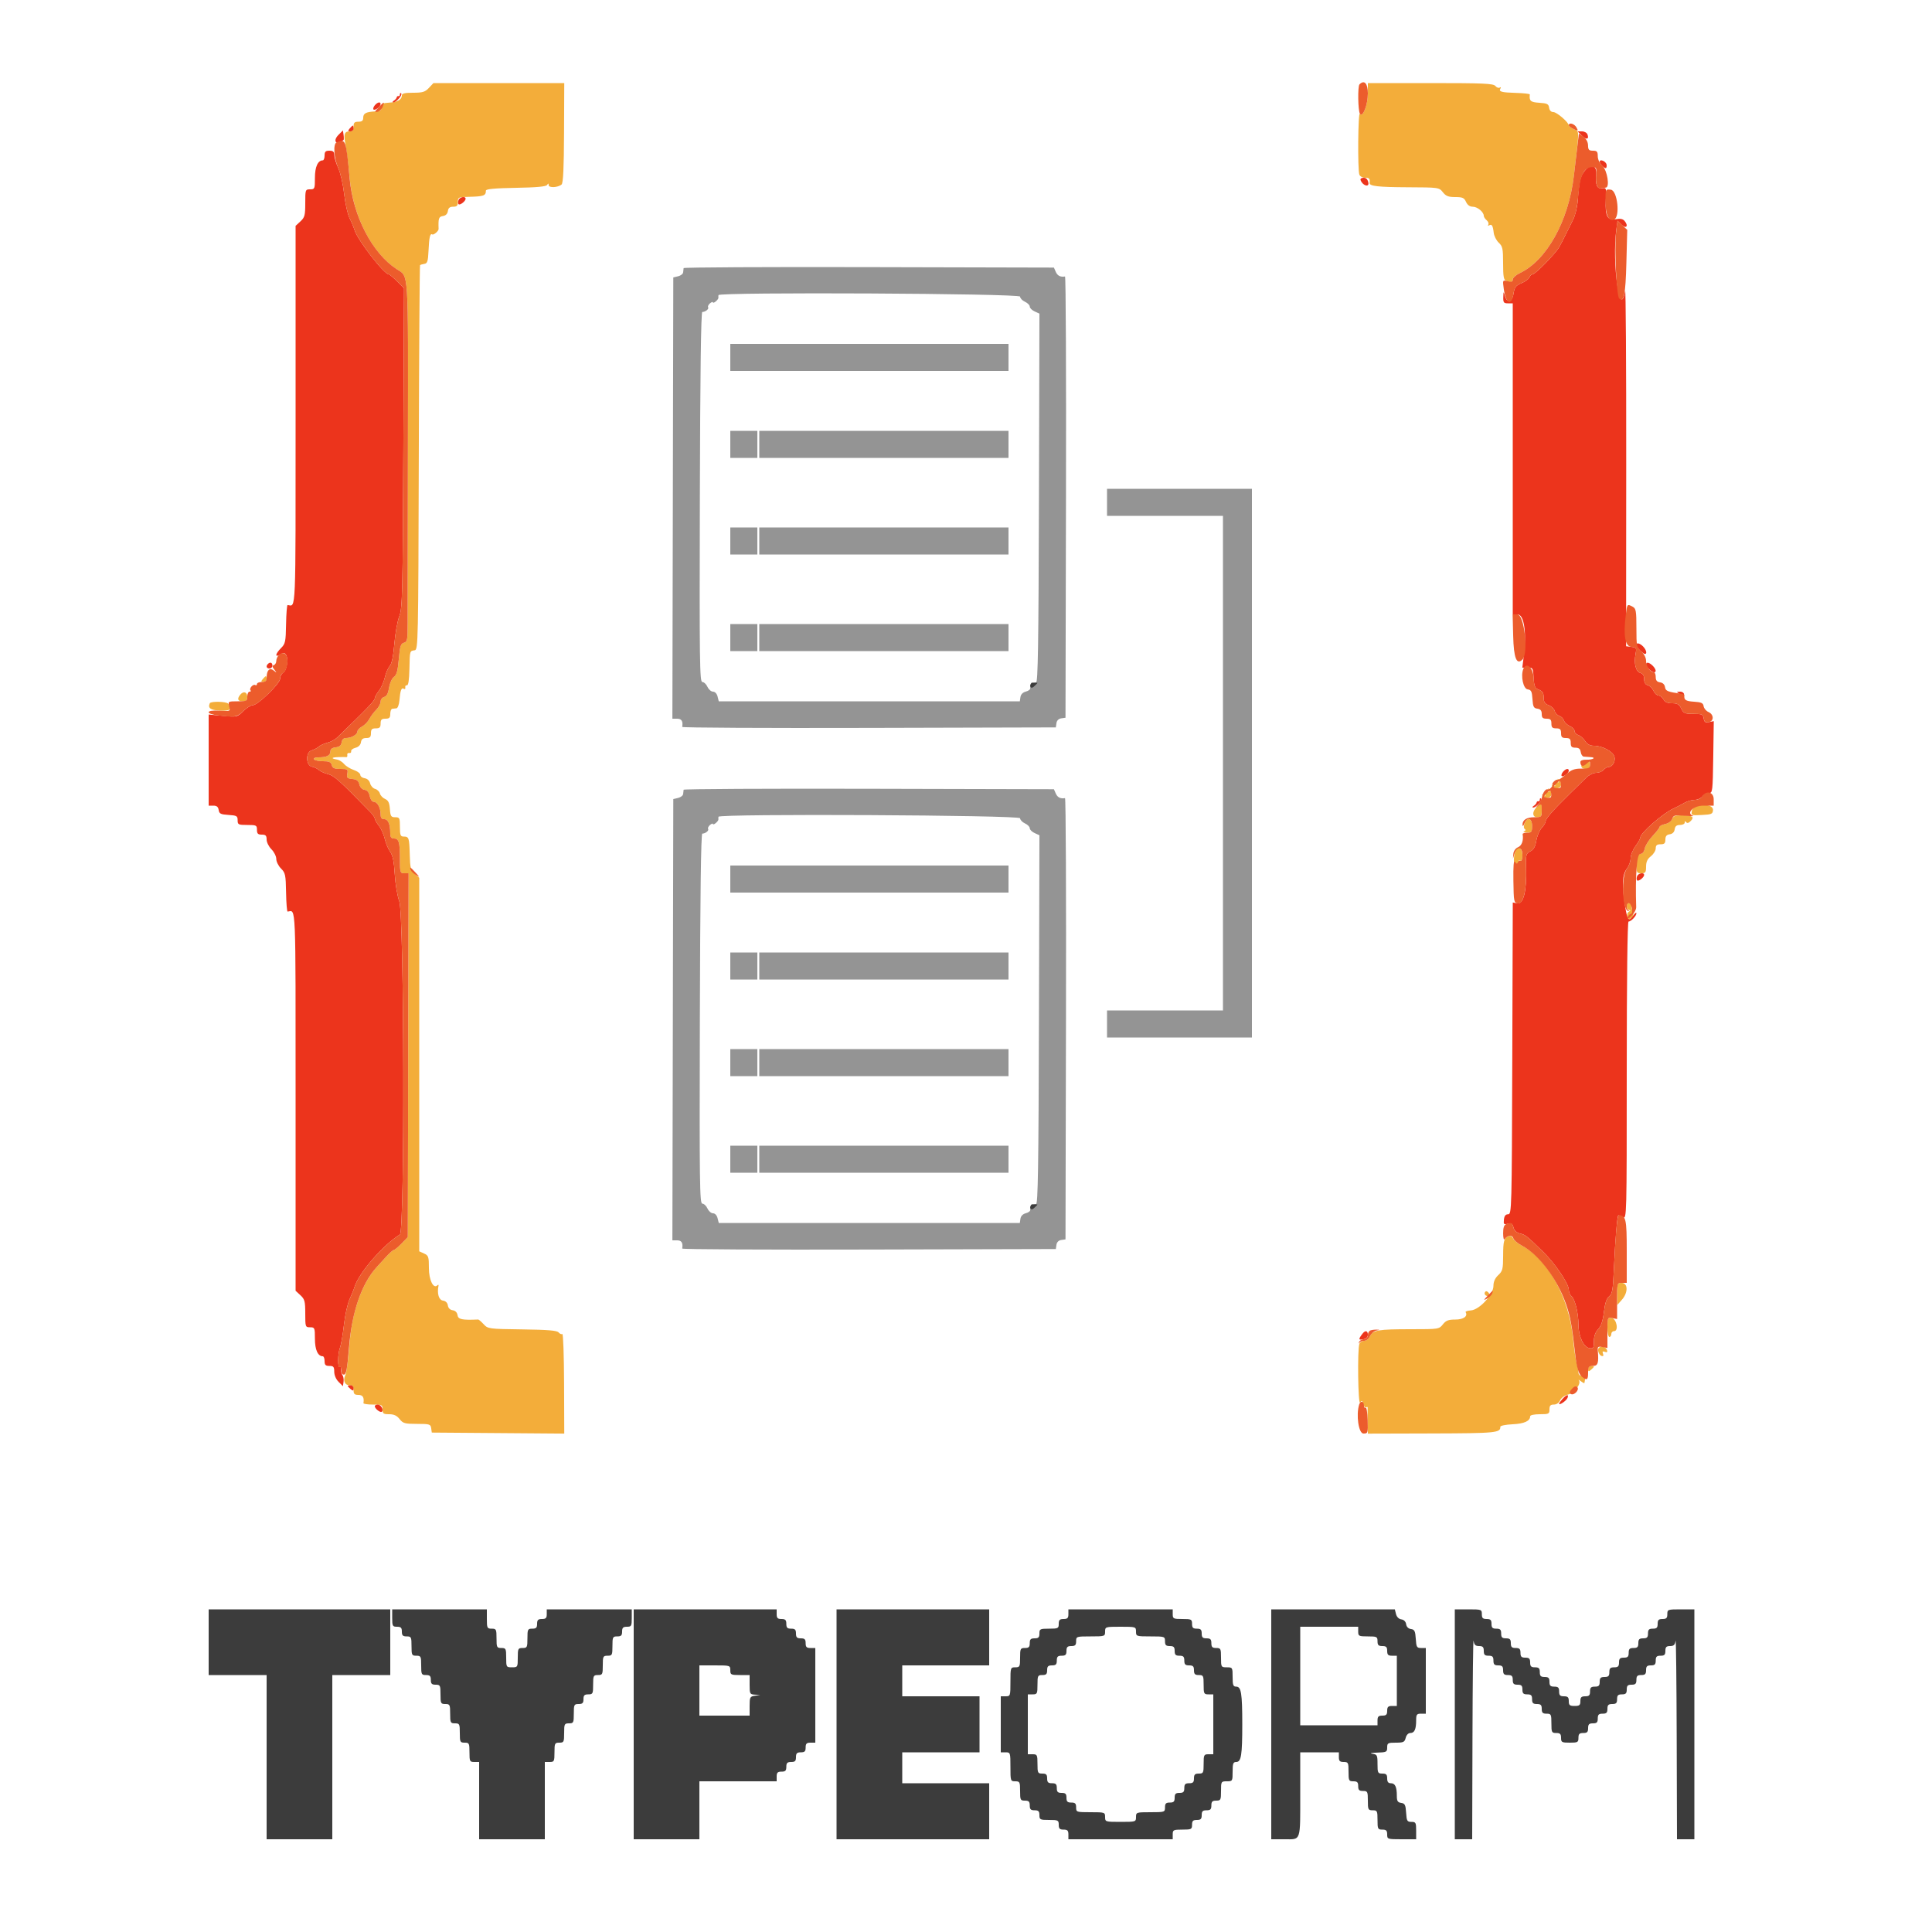 <svg id="svg" version="1.1" xmlns="http://www.w3.org/2000/svg" xmlns:xlink="http://www.w3.org/1999/xlink" width="400" height="400" viewBox="0, 0, 400,400"><g id="svgg"><path id="path0" d="M141.539 55.506 C 141.506 55.668,141.460 56.062,141.438 56.382 C 141.416 56.702,140.948 57.071,140.399 57.200 L 139.400 57.436 139.305 103.118 L 139.210 148.800 140.205 148.800 C 141.115 148.800,141.434 149.322,141.247 150.502 C 141.220 150.668,158.614 150.758,179.899 150.702 L 218.600 150.600 218.725 149.725 C 218.802 149.179,219.179 148.802,219.725 148.725 L 220.600 148.600 220.702 102.899 C 220.758 77.764,220.668 57.220,220.502 57.247 C 219.550 57.398,218.945 57.097,218.595 56.300 L 218.200 55.400 179.900 55.306 C 158.835 55.254,141.573 55.344,141.539 55.506 M211.200 61.409 C 211.200 61.743,211.650 62.222,212.200 62.473 C 212.750 62.723,213.200 63.173,213.200 63.473 C 213.200 63.772,213.651 64.223,214.202 64.474 L 215.204 64.930 215.102 103.165 C 215.021 133.496,214.897 141.379,214.500 141.300 C 214.225 141.245,214.045 141.425,214.100 141.700 C 214.155 141.975,213.975 142.155,213.700 142.100 C 213.425 142.045,213.245 142.209,213.300 142.465 C 213.355 142.720,212.950 143.042,212.400 143.181 C 211.776 143.338,211.352 143.765,211.272 144.316 L 211.144 145.200 179.980 145.200 L 148.815 145.200 148.564 144.200 C 148.417 143.615,148.026 143.200,147.621 143.200 C 147.240 143.200,146.723 142.750,146.473 142.200 C 146.222 141.650,145.742 141.200,145.407 141.200 C 144.863 141.200,144.807 137.017,144.898 102.900 C 144.965 77.706,145.137 64.598,145.400 64.594 C 146.062 64.584,146.827 63.967,146.611 63.618 C 146.500 63.438,146.677 63.068,147.004 62.796 C 147.332 62.524,147.600 62.436,147.600 62.600 C 147.600 62.764,147.864 62.679,148.187 62.411 C 148.510 62.143,148.759 61.806,148.740 61.662 C 148.721 61.518,148.727 61.265,148.753 61.100 C 148.857 60.441,211.200 60.749,211.200 61.409 M151.200 74.000 L 151.200 76.800 180.000 76.800 L 208.800 76.800 208.800 74.000 L 208.800 71.200 180.000 71.200 L 151.200 71.200 151.200 74.000 M151.200 92.000 L 151.200 94.800 154.000 94.800 L 156.800 94.800 156.800 92.000 L 156.800 89.200 154.000 89.200 L 151.200 89.200 151.200 92.000 M157.200 92.000 L 157.200 94.800 183.000 94.800 L 208.800 94.800 208.800 92.000 L 208.800 89.200 183.000 89.200 L 157.200 89.200 157.200 92.000 M229.200 104.000 L 229.200 106.800 241.200 106.800 L 253.200 106.800 253.200 158.000 L 253.200 209.200 241.200 209.200 L 229.200 209.200 229.200 212.000 L 229.200 214.800 244.200 214.800 L 259.200 214.800 259.200 158.000 L 259.200 101.200 244.200 101.200 L 229.200 101.200 229.200 104.000 M151.200 112.000 L 151.200 114.800 154.000 114.800 L 156.800 114.800 156.800 112.000 L 156.800 109.200 154.000 109.200 L 151.200 109.200 151.200 112.000 M157.200 112.000 L 157.200 114.800 183.000 114.800 L 208.800 114.800 208.800 112.000 L 208.800 109.200 183.000 109.200 L 157.200 109.200 157.200 112.000 M151.200 132.000 L 151.200 134.800 154.000 134.800 L 156.800 134.800 156.800 132.000 L 156.800 129.200 154.000 129.200 L 151.200 129.200 151.200 132.000 M157.200 132.000 L 157.200 134.800 183.000 134.800 L 208.800 134.800 208.800 132.000 L 208.800 129.200 183.000 129.200 L 157.200 129.200 157.200 132.000 M141.539 163.506 C 141.506 163.668,141.460 164.062,141.438 164.382 C 141.416 164.702,140.948 165.071,140.399 165.200 L 139.400 165.436 139.305 211.118 L 139.210 256.800 140.205 256.800 C 141.115 256.800,141.434 257.322,141.247 258.502 C 141.220 258.668,158.614 258.758,179.899 258.702 L 218.600 258.600 218.725 257.725 C 218.802 257.179,219.179 256.802,219.725 256.725 L 220.600 256.600 220.702 210.899 C 220.758 185.764,220.668 165.220,220.502 165.247 C 219.550 165.398,218.945 165.097,218.595 164.300 L 218.200 163.400 179.900 163.306 C 158.835 163.254,141.573 163.344,141.539 163.506 M211.200 169.409 C 211.200 169.743,211.650 170.222,212.200 170.473 C 212.750 170.723,213.200 171.173,213.200 171.473 C 213.200 171.772,213.651 172.223,214.202 172.474 L 215.204 172.930 215.102 211.165 C 215.021 241.496,214.897 249.379,214.500 249.300 C 214.225 249.245,214.045 249.425,214.100 249.700 C 214.155 249.975,213.975 250.155,213.700 250.100 C 213.425 250.045,213.245 250.209,213.300 250.465 C 213.355 250.720,212.950 251.042,212.400 251.181 C 211.776 251.338,211.352 251.765,211.272 252.316 L 211.144 253.200 179.980 253.200 L 148.815 253.200 148.564 252.200 C 148.417 251.615,148.026 251.200,147.621 251.200 C 147.240 251.200,146.723 250.750,146.473 250.200 C 146.222 249.650,145.742 249.200,145.407 249.200 C 144.863 249.200,144.807 245.017,144.898 210.900 C 144.965 185.706,145.137 172.598,145.400 172.594 C 146.062 172.584,146.827 171.967,146.611 171.618 C 146.500 171.438,146.677 171.068,147.004 170.796 C 147.332 170.524,147.600 170.436,147.600 170.600 C 147.600 170.764,147.864 170.679,148.187 170.411 C 148.510 170.143,148.759 169.806,148.740 169.662 C 148.721 169.518,148.727 169.265,148.753 169.100 C 148.857 168.441,211.200 168.749,211.200 169.409 M151.200 182.000 L 151.200 184.800 180.000 184.800 L 208.800 184.800 208.800 182.000 L 208.800 179.200 180.000 179.200 L 151.200 179.200 151.200 182.000 M151.200 200.000 L 151.200 202.800 154.000 202.800 L 156.800 202.800 156.800 200.000 L 156.800 197.200 154.000 197.200 L 151.200 197.200 151.200 200.000 M157.200 200.000 L 157.200 202.800 183.000 202.800 L 208.800 202.800 208.800 200.000 L 208.800 197.200 183.000 197.200 L 157.200 197.200 157.200 200.000 M151.200 220.000 L 151.200 222.800 154.000 222.800 L 156.800 222.800 156.800 220.000 L 156.800 217.200 154.000 217.200 L 151.200 217.200 151.200 220.000 M157.200 220.000 L 157.200 222.800 183.000 222.800 L 208.800 222.800 208.800 220.000 L 208.800 217.200 183.000 217.200 L 157.200 217.200 157.200 220.000 M151.200 240.000 L 151.200 242.800 154.000 242.800 L 156.800 242.800 156.800 240.000 L 156.800 237.200 154.000 237.200 L 151.200 237.200 151.200 240.000 M157.200 240.000 L 157.200 242.800 183.000 242.800 L 208.800 242.800 208.800 240.000 L 208.800 237.200 183.000 237.200 L 157.200 237.200 157.200 240.000 " stroke="none" fill="#949494" fill-rule="evenodd"></path><path id="path1" d="M88.800 18.200 C 88.006 19.045,87.499 19.200,85.530 19.200 C 83.818 19.200,83.200 19.346,83.200 19.751 C 83.200 20.633,82.290 21.150,80.561 21.253 C 79.223 21.331,78.956 21.487,78.976 22.174 C 78.995 22.834,78.735 23.013,77.677 23.066 C 75.773 23.161,75.200 23.467,75.200 24.387 C 75.200 24.988,74.938 25.200,74.200 25.200 C 73.400 25.200,73.200 25.400,73.200 26.200 C 73.200 26.923,72.985 27.200,72.424 27.200 C 71.274 27.200,71.100 27.783,71.560 30.106 C 71.788 31.258,72.157 34.248,72.380 36.750 C 73.095 44.782,76.984 52.358,82.109 55.706 C 84.661 57.373,84.512 55.069,84.457 91.911 C 84.429 110.330,84.405 127.082,84.403 129.137 C 84.400 132.499,84.322 132.895,83.624 133.078 C 82.970 133.249,82.804 133.781,82.571 136.455 C 82.361 138.862,82.118 139.752,81.564 140.140 C 81.154 140.427,80.712 141.411,80.557 142.379 C 80.365 143.578,80.054 144.165,79.540 144.300 C 79.133 144.406,78.800 144.840,78.800 145.265 C 78.800 145.689,78.395 146.444,77.900 146.943 C 77.405 147.442,76.755 148.314,76.456 148.881 C 76.157 149.448,75.482 150.142,74.956 150.424 C 74.430 150.705,74.000 151.168,74.000 151.454 C 74.000 152.082,72.748 152.800,71.654 152.800 C 71.131 152.800,70.812 153.110,70.728 153.700 C 70.636 154.344,70.288 154.636,69.500 154.727 C 68.748 154.813,68.400 155.084,68.400 155.584 C 68.400 156.424,67.641 156.800,65.944 156.800 C 65.252 156.800,64.856 156.968,65.000 157.200 C 65.136 157.420,65.973 157.600,66.861 157.600 C 68.138 157.600,68.519 157.767,68.684 158.400 C 68.849 159.032,69.230 159.200,70.493 159.200 C 71.975 159.200,72.079 159.272,71.906 160.179 C 71.744 161.028,71.882 161.174,72.944 161.279 C 73.873 161.371,74.225 161.641,74.401 162.400 C 74.543 163.011,74.958 163.447,75.471 163.522 C 76.035 163.604,76.386 164.029,76.544 164.822 C 76.679 165.493,77.036 166.000,77.376 166.000 C 78.122 166.000,78.800 167.226,78.800 168.574 C 78.800 169.312,79.011 169.600,79.553 169.600 C 80.351 169.600,80.785 170.616,80.795 172.500 C 80.799 173.311,80.999 173.600,81.557 173.600 C 82.581 173.600,82.800 174.346,82.800 177.833 C 82.800 180.643,82.848 180.800,83.700 180.800 L 84.600 180.800 84.515 218.465 L 84.431 256.130 83.137 257.465 C 82.425 258.199,81.703 258.800,81.532 258.800 C 81.361 258.800,80.631 259.448,79.910 260.240 C 79.190 261.032,78.325 261.982,77.989 262.351 C 74.920 265.721,72.884 271.515,72.351 278.400 C 72.121 281.370,71.744 284.193,71.513 284.673 C 70.964 285.816,71.369 286.800,72.387 286.800 C 72.988 286.800,73.200 287.062,73.200 287.800 C 73.200 288.600,73.400 288.800,74.200 288.800 C 75.115 288.800,75.434 289.318,75.247 290.500 C 75.221 290.665,76.100 290.800,77.200 290.800 C 79.067 290.800,79.200 290.867,79.200 291.800 C 79.200 292.672,79.375 292.800,80.571 292.800 C 81.557 292.800,82.163 293.081,82.729 293.800 C 83.434 294.697,83.804 294.800,86.330 294.800 C 88.944 294.800,89.153 294.864,89.272 295.700 L 89.400 296.600 103.111 296.705 L 116.823 296.811 116.787 286.397 C 116.767 280.670,116.602 276.075,116.421 276.187 C 116.239 276.299,115.893 276.152,115.650 275.861 C 115.321 275.464,113.430 275.307,108.125 275.237 C 101.173 275.145,101.022 275.125,100.130 274.162 C 99.630 273.623,99.126 273.185,99.010 273.190 C 95.680 273.341,94.851 273.169,94.728 272.300 C 94.647 271.730,94.279 271.354,93.725 271.275 C 93.179 271.198,92.802 270.821,92.725 270.275 C 92.646 269.721,92.270 269.353,91.700 269.272 C 90.855 269.152,90.459 267.821,90.786 266.200 C 90.830 265.980,90.731 265.935,90.566 266.101 C 89.738 266.929,88.800 265.032,88.800 262.529 C 88.800 260.201,88.714 259.944,87.800 259.527 L 86.800 259.072 86.800 220.408 L 86.800 181.744 85.860 180.927 C 85.040 180.214,84.909 179.710,84.837 176.979 C 84.743 173.448,84.661 173.200,83.576 173.200 C 82.911 173.200,82.800 172.913,82.800 171.200 C 82.800 169.346,82.729 169.200,81.823 169.200 C 80.960 169.200,80.832 169.002,80.723 167.500 C 80.629 166.203,80.392 165.709,79.725 165.416 C 79.243 165.204,78.762 164.696,78.654 164.286 C 78.547 163.876,78.101 163.447,77.664 163.333 C 77.226 163.218,76.762 162.704,76.633 162.190 C 76.490 161.619,76.049 161.206,75.499 161.128 C 75.005 161.057,74.600 160.746,74.600 160.436 C 74.600 160.125,73.992 159.667,73.249 159.417 C 72.506 159.166,71.606 158.610,71.249 158.181 C 70.892 157.751,70.240 157.338,69.800 157.262 C 68.476 157.034,68.582 156.803,70.033 156.753 C 70.785 156.727,71.535 156.727,71.700 156.753 C 71.865 156.779,71.955 156.575,71.900 156.300 C 71.845 156.025,72.025 155.845,72.300 155.900 C 72.575 155.955,72.755 155.791,72.700 155.535 C 72.645 155.280,73.050 154.958,73.600 154.819 C 74.224 154.662,74.648 154.235,74.728 153.684 C 74.820 153.050,75.130 152.800,75.828 152.800 C 76.598 152.800,76.800 152.592,76.800 151.800 C 76.800 151.000,77.000 150.800,77.800 150.800 C 78.600 150.800,78.800 150.600,78.800 149.800 C 78.800 149.000,79.000 148.800,79.800 148.800 C 80.600 148.800,80.800 148.600,80.800 147.800 C 80.800 147.250,80.980 146.778,81.200 146.750 C 81.420 146.722,81.816 146.678,82.081 146.650 C 82.345 146.623,82.623 145.880,82.698 145.000 C 82.878 142.894,83.106 142.294,83.607 142.604 C 83.834 142.745,83.970 142.621,83.910 142.330 C 83.849 142.038,84.001 141.837,84.246 141.882 C 84.541 141.936,84.718 140.792,84.769 138.493 C 84.853 134.673,84.821 134.785,85.863 134.632 C 86.572 134.528,86.604 133.035,86.706 94.790 C 86.764 72.936,86.882 54.985,86.969 54.898 C 87.056 54.811,87.458 54.692,87.863 54.632 C 88.476 54.543,88.620 54.094,88.718 51.962 C 88.848 49.122,89.044 48.258,89.497 48.533 C 89.792 48.711,90.825 47.824,90.808 47.408 C 90.720 45.233,90.848 44.849,91.700 44.728 C 92.278 44.646,92.646 44.278,92.728 43.700 C 92.820 43.049,93.124 42.800,93.828 42.800 C 94.598 42.800,94.800 42.592,94.800 41.800 C 94.800 40.861,94.933 40.797,97.000 40.750 C 100.173 40.678,100.600 40.526,100.600 39.467 C 100.600 39.136,102.402 38.968,106.783 38.889 C 111.115 38.811,113.059 38.632,113.277 38.289 C 113.515 37.915,113.589 37.924,113.594 38.329 C 113.601 38.934,115.517 38.842,116.268 38.200 C 116.601 37.916,116.749 34.824,116.780 27.500 L 116.823 17.200 103.281 17.200 L 89.739 17.200 88.800 18.200 M283.200 19.339 C 283.200 21.729,282.134 24.455,281.556 23.542 C 281.167 22.929,281.058 35.164,281.443 36.167 C 281.576 36.515,282.116 36.800,282.643 36.800 C 283.508 36.800,283.664 36.983,283.570 37.884 C 283.502 38.538,285.349 38.745,291.471 38.772 C 297.882 38.800,297.949 38.809,298.729 39.800 C 299.357 40.599,299.873 40.800,301.293 40.800 C 302.802 40.800,303.141 40.952,303.527 41.800 C 303.826 42.457,304.308 42.800,304.929 42.800 C 305.878 42.800,307.200 43.896,307.200 44.683 C 307.200 44.913,307.468 45.324,307.796 45.596 C 308.123 45.868,308.275 46.278,308.134 46.507 C 307.990 46.740,308.068 46.805,308.311 46.655 C 308.857 46.317,309.083 46.684,309.260 48.200 C 309.337 48.860,309.805 49.781,310.300 50.246 C 311.097 50.995,311.200 51.483,311.200 54.503 C 311.200 57.245,311.324 57.962,311.833 58.157 C 312.827 58.539,313.200 58.447,313.200 57.819 C 313.200 57.499,313.864 56.922,314.676 56.537 C 320.222 53.905,324.759 45.733,325.855 36.400 C 327.028 26.412,327.029 27.287,325.848 26.749 C 325.272 26.487,324.800 26.134,324.800 25.967 C 324.800 25.347,322.314 23.200,321.597 23.200 C 321.133 23.200,320.808 22.864,320.728 22.300 C 320.619 21.532,320.321 21.382,318.700 21.278 C 316.881 21.161,316.580 20.898,316.733 19.560 C 316.748 19.428,315.475 19.283,313.904 19.237 C 310.818 19.147,310.240 18.982,310.655 18.311 C 310.805 18.068,310.740 17.990,310.507 18.134 C 310.278 18.275,309.868 18.123,309.596 17.796 C 309.177 17.291,307.132 17.200,296.151 17.200 L 283.200 17.200 283.200 19.339 M54.400 140.600 C 53.992 141.091,54.020 141.200,54.551 141.200 C 54.908 141.200,55.200 140.930,55.200 140.600 C 55.200 140.270,55.132 140.000,55.049 140.000 C 54.966 140.000,54.674 140.270,54.400 140.600 M49.782 143.782 C 49.040 144.654,49.201 145.200,50.200 145.200 C 50.981 145.200,51.200 144.996,51.200 144.267 C 51.200 143.285,50.430 143.022,49.782 143.782 M43.436 145.600 C 42.996 146.598,43.553 147.009,45.500 147.121 C 47.622 147.243,48.039 146.910,47.272 145.703 C 46.974 145.233,43.638 145.144,43.436 145.600 M327.829 157.829 C 327.074 158.583,327.342 159.200,328.424 159.200 C 328.925 159.200,329.200 158.925,329.200 158.424 C 329.200 157.342,328.583 157.074,327.829 157.829 M322.604 161.606 C 322.839 161.987,322.750 162.067,322.286 161.888 C 321.811 161.706,321.706 161.811,321.888 162.286 C 322.067 162.750,321.987 162.839,321.606 162.604 C 321.254 162.386,321.172 162.431,321.362 162.738 C 321.844 163.519,323.200 163.287,323.200 162.424 C 323.200 161.997,322.992 161.519,322.738 161.362 C 322.431 161.172,322.386 161.254,322.604 161.606 M320.604 163.606 C 320.839 163.987,320.750 164.067,320.286 163.888 C 319.811 163.706,319.706 163.811,319.888 164.286 C 320.067 164.750,319.987 164.839,319.606 164.604 C 319.254 164.386,319.172 164.431,319.362 164.738 C 319.844 165.519,321.200 165.287,321.200 164.424 C 321.200 163.997,320.992 163.519,320.738 163.362 C 320.431 163.172,320.386 163.254,320.604 163.606 M318.369 166.913 C 317.214 167.805,317.134 169.200,318.237 169.200 C 319.071 169.200,319.200 169.012,319.200 167.800 C 319.200 166.223,319.226 166.251,318.369 166.913 M350.298 167.822 C 350.105 168.830,350.133 168.843,352.352 168.733 C 354.374 168.633,354.608 168.529,354.659 167.711 C 354.751 166.225,350.583 166.332,350.298 167.822 M346.209 169.572 C 346.071 170.005,345.445 170.458,344.782 170.604 C 344.132 170.747,343.600 171.016,343.600 171.203 C 343.600 171.390,342.958 172.224,342.173 173.056 C 341.388 173.888,340.646 175.071,340.523 175.684 C 340.374 176.429,340.051 176.800,339.550 176.800 C 338.917 176.800,338.800 177.111,338.800 178.800 C 338.800 180.667,338.867 180.800,339.800 180.800 C 340.672 180.800,340.800 180.625,340.800 179.429 C 340.800 178.443,341.081 177.837,341.800 177.271 C 342.350 176.839,342.800 176.106,342.800 175.642 C 342.800 175.011,343.050 174.800,343.800 174.800 C 344.592 174.800,344.800 174.598,344.800 173.828 C 344.800 173.124,345.049 172.820,345.700 172.728 C 346.278 172.646,346.646 172.278,346.728 171.700 C 346.820 171.049,347.124 170.800,347.828 170.800 C 348.363 170.800,348.803 170.575,348.806 170.300 C 348.810 169.970,348.912 169.944,349.106 170.222 C 349.299 170.499,349.630 170.407,350.069 169.953 C 350.894 169.101,350.352 168.800,347.994 168.800 C 346.824 168.800,346.395 168.985,346.209 169.572 M315.637 170.500 C 315.435 171.040,315.459 171.501,315.696 171.652 C 315.930 171.801,315.868 171.991,315.545 172.120 C 315.245 172.239,315.495 172.351,316.100 172.368 C 317.096 172.397,317.200 172.268,317.200 171.000 C 317.200 169.367,316.183 169.041,315.637 170.500 M313.787 176.100 C 313.286 177.438,313.327 179.126,313.856 178.923 C 314.155 178.808,314.400 178.543,314.400 178.334 C 314.400 178.124,314.580 178.064,314.800 178.200 C 315.038 178.347,315.200 177.871,315.200 177.024 C 315.200 175.599,314.216 174.956,313.787 176.100 M336.800 187.613 C 336.800 188.046,337.025 188.403,337.300 188.406 C 337.657 188.411,337.641 188.513,337.242 188.766 C 336.915 188.973,336.792 189.403,336.946 189.805 C 337.156 190.350,337.327 190.393,337.783 190.014 C 338.193 189.674,338.256 189.273,338.004 188.610 C 337.810 188.100,337.737 187.596,337.843 187.491 C 337.948 187.385,337.757 187.192,337.417 187.062 C 336.990 186.898,336.800 187.067,336.800 187.613 M312.400 255.922 C 311.394 256.254,311.212 256.879,311.206 260.030 C 311.201 262.741,311.095 263.160,310.200 264.000 C 309.532 264.627,309.200 265.370,309.200 266.236 C 309.200 268.033,306.298 271.181,304.522 271.310 C 303.838 271.359,303.351 271.519,303.440 271.664 C 303.960 272.509,303.003 273.200,301.315 273.200 C 299.872 273.200,299.359 273.398,298.729 274.200 C 297.955 275.183,297.847 275.200,292.221 275.200 C 285.297 275.200,284.229 275.380,283.654 276.641 C 283.414 277.168,282.873 277.600,282.451 277.600 C 282.030 277.600,281.576 277.885,281.443 278.233 C 281.013 279.353,281.170 291.064,281.606 290.400 C 281.935 289.899,282.041 289.948,282.245 290.696 C 282.380 291.188,282.655 291.490,282.855 291.366 C 283.056 291.242,283.194 291.289,283.163 291.470 C 283.131 291.652,283.127 292.929,283.153 294.309 L 283.200 296.819 296.500 296.781 C 309.722 296.743,310.692 296.648,310.622 295.400 C 310.610 295.180,311.747 294.946,313.149 294.880 C 315.584 294.765,316.800 294.215,316.800 293.229 C 316.800 292.981,317.644 292.800,318.800 292.800 C 320.667 292.800,320.800 292.733,320.800 291.800 C 320.800 291.028,321.006 290.800,321.705 290.800 C 322.252 290.800,322.767 290.451,323.005 289.919 C 323.229 289.419,323.960 288.896,324.695 288.709 C 326.013 288.374,327.451 286.438,326.884 285.764 C 326.728 285.578,326.915 285.667,327.300 285.962 C 327.685 286.257,328.014 286.431,328.031 286.349 C 328.277 285.150,328.284 284.830,328.063 284.860 C 327.230 284.971,326.800 284.721,326.800 284.128 C 326.800 283.759,326.632 282.904,326.427 282.228 C 326.222 281.553,325.881 279.200,325.670 277.000 C 324.871 268.697,320.447 260.688,315.125 257.914 C 314.248 257.457,313.412 256.777,313.266 256.403 C 313.119 256.027,312.732 255.812,312.400 255.922 M334.813 267.900 L 334.825 270.200 335.817 269.073 C 337.122 267.589,337.063 265.600,335.715 265.600 C 334.866 265.600,334.801 265.767,334.813 267.900 M307.439 267.538 C 307.300 267.761,307.382 268.065,307.620 268.212 C 308.235 268.593,308.632 268.072,308.118 267.558 C 307.831 267.271,307.607 267.264,307.439 267.538 M332.800 274.772 C 332.800 275.887,332.980 276.800,333.200 276.800 C 333.420 276.800,333.600 276.530,333.600 276.200 C 333.600 275.870,333.856 275.600,334.169 275.600 C 335.183 275.600,334.713 273.025,333.671 272.872 C 332.874 272.755,332.800 272.917,332.800 274.772 M330.868 279.637 C 330.941 280.132,331.254 280.621,331.564 280.723 C 331.945 280.849,332.049 280.704,331.884 280.275 C 331.708 279.815,331.815 279.708,332.275 279.884 C 332.704 280.049,332.849 279.945,332.723 279.564 C 332.384 278.534,330.716 278.599,330.868 279.637 M328.800 283.449 C 328.800 283.980,328.909 284.008,329.400 283.600 C 329.730 283.326,330.000 283.034,330.000 282.951 C 330.000 282.868,329.730 282.800,329.400 282.800 C 329.070 282.800,328.800 283.092,328.800 283.449 " stroke="none" fill="#f3ad3a" fill-rule="evenodd"></path><path id="path2" d="M213.569 141.367 C 212.977 142.012,213.397 142.746,214.030 142.173 C 214.454 141.789,214.800 141.444,214.800 141.405 C 214.800 141.336,213.631 141.299,213.569 141.367 M213.569 249.367 C 212.977 250.012,213.397 250.746,214.030 250.173 C 214.454 249.789,214.800 249.444,214.800 249.405 C 214.800 249.336,213.631 249.299,213.569 249.367 M43.200 340.000 L 43.200 346.800 49.200 346.800 L 55.200 346.800 55.200 363.800 L 55.200 380.800 62.000 380.800 L 68.800 380.800 68.800 363.800 L 68.800 346.800 74.800 346.800 L 80.800 346.800 80.800 340.000 L 80.800 333.200 62.000 333.200 L 43.200 333.200 43.200 340.000 M81.200 335.000 C 81.200 336.653,81.281 336.800,82.200 336.800 C 83.000 336.800,83.200 337.000,83.200 337.800 C 83.200 338.600,83.400 338.800,84.200 338.800 C 85.133 338.800,85.200 338.933,85.200 340.800 C 85.200 342.667,85.267 342.800,86.200 342.800 C 87.133 342.800,87.200 342.933,87.200 344.800 C 87.200 346.667,87.267 346.800,88.200 346.800 C 89.000 346.800,89.200 347.000,89.200 347.800 C 89.200 348.600,89.400 348.800,90.200 348.800 C 91.133 348.800,91.200 348.933,91.200 350.800 C 91.200 352.667,91.267 352.800,92.200 352.800 C 93.133 352.800,93.200 352.933,93.200 354.800 C 93.200 356.667,93.267 356.800,94.200 356.800 C 95.133 356.800,95.200 356.933,95.200 358.800 C 95.200 360.667,95.267 360.800,96.200 360.800 C 97.133 360.800,97.200 360.933,97.200 362.800 C 97.200 364.667,97.267 364.800,98.200 364.800 L 99.200 364.800 99.200 372.800 L 99.200 380.800 106.000 380.800 L 112.800 380.800 112.800 372.800 L 112.800 364.800 113.800 364.800 C 114.733 364.800,114.800 364.667,114.800 362.800 C 114.800 360.933,114.867 360.800,115.800 360.800 C 116.733 360.800,116.800 360.667,116.800 358.800 C 116.800 356.933,116.867 356.800,117.800 356.800 C 118.733 356.800,118.800 356.667,118.800 354.800 C 118.800 352.933,118.867 352.800,119.800 352.800 C 120.600 352.800,120.800 352.600,120.800 351.800 C 120.800 351.000,121.000 350.800,121.800 350.800 C 122.733 350.800,122.800 350.667,122.800 348.800 C 122.800 346.933,122.867 346.800,123.800 346.800 C 124.733 346.800,124.800 346.667,124.800 344.800 C 124.800 342.933,124.867 342.800,125.800 342.800 C 126.733 342.800,126.800 342.667,126.800 340.800 C 126.800 338.933,126.867 338.800,127.800 338.800 C 128.600 338.800,128.800 338.600,128.800 337.800 C 128.800 337.000,129.000 336.800,129.800 336.800 C 130.719 336.800,130.800 336.653,130.800 335.000 L 130.800 333.200 122.000 333.200 L 113.200 333.200 113.200 334.200 C 113.200 335.000,113.000 335.200,112.200 335.200 C 111.400 335.200,111.200 335.400,111.200 336.200 C 111.200 337.000,111.000 337.200,110.200 337.200 C 109.267 337.200,109.200 337.333,109.200 339.200 C 109.200 341.067,109.133 341.200,108.200 341.200 C 107.267 341.200,107.200 341.333,107.200 343.200 C 107.200 345.156,107.173 345.200,106.000 345.200 C 104.827 345.200,104.800 345.156,104.800 343.200 C 104.800 341.333,104.733 341.200,103.800 341.200 C 102.867 341.200,102.800 341.067,102.800 339.200 C 102.800 337.333,102.733 337.200,101.800 337.200 C 100.867 337.200,100.800 337.067,100.800 335.200 L 100.800 333.200 91.000 333.200 L 81.200 333.200 81.200 335.000 M131.200 357.000 L 131.200 380.800 138.000 380.800 L 144.800 380.800 144.800 374.800 L 144.800 368.800 152.800 368.800 L 160.800 368.800 160.800 367.800 C 160.800 367.000,161.000 366.800,161.800 366.800 C 162.600 366.800,162.800 366.600,162.800 365.800 C 162.800 365.000,163.000 364.800,163.800 364.800 C 164.600 364.800,164.800 364.600,164.800 363.800 C 164.800 363.000,165.000 362.800,165.800 362.800 C 166.600 362.800,166.800 362.600,166.800 361.800 C 166.800 361.000,167.000 360.800,167.800 360.800 L 168.800 360.800 168.800 351.000 L 168.800 341.200 167.800 341.200 C 167.000 341.200,166.800 341.000,166.800 340.200 C 166.800 339.400,166.600 339.200,165.800 339.200 C 165.000 339.200,164.800 339.000,164.800 338.200 C 164.800 337.400,164.600 337.200,163.800 337.200 C 163.000 337.200,162.800 337.000,162.800 336.200 C 162.800 335.400,162.600 335.200,161.800 335.200 C 161.000 335.200,160.800 335.000,160.800 334.200 L 160.800 333.200 146.000 333.200 L 131.200 333.200 131.200 357.000 M173.200 357.000 L 173.200 380.800 189.000 380.800 L 204.800 380.800 204.800 375.000 L 204.800 369.200 195.800 369.200 L 186.800 369.200 186.800 366.000 L 186.800 362.800 194.800 362.800 L 202.800 362.800 202.800 357.000 L 202.800 351.200 194.800 351.200 L 186.800 351.200 186.800 348.000 L 186.800 344.800 195.800 344.800 L 204.800 344.800 204.800 339.000 L 204.800 333.200 189.000 333.200 L 173.200 333.200 173.200 357.000 M221.200 334.200 C 221.200 335.000,221.000 335.200,220.200 335.200 C 219.400 335.200,219.200 335.400,219.200 336.200 C 219.200 337.133,219.067 337.200,217.200 337.200 C 215.333 337.200,215.200 337.267,215.200 338.200 C 215.200 339.000,215.000 339.200,214.200 339.200 C 213.400 339.200,213.200 339.400,213.200 340.200 C 213.200 341.000,213.000 341.200,212.200 341.200 C 211.267 341.200,211.200 341.333,211.200 343.200 C 211.200 345.067,211.133 345.200,210.200 345.200 C 209.222 345.200,209.200 345.267,209.200 348.200 C 209.200 351.133,209.178 351.200,208.200 351.200 L 207.200 351.200 207.200 357.000 L 207.200 362.800 208.200 362.800 C 209.178 362.800,209.200 362.867,209.200 365.800 C 209.200 368.733,209.222 368.800,210.200 368.800 C 211.133 368.800,211.200 368.933,211.200 370.800 C 211.200 372.667,211.267 372.800,212.200 372.800 C 213.000 372.800,213.200 373.000,213.200 373.800 C 213.200 374.600,213.400 374.800,214.200 374.800 C 215.000 374.800,215.200 375.000,215.200 375.800 C 215.200 376.733,215.333 376.800,217.200 376.800 C 219.067 376.800,219.200 376.867,219.200 377.800 C 219.200 378.600,219.400 378.800,220.200 378.800 C 221.000 378.800,221.200 379.000,221.200 379.800 L 221.200 380.800 232.000 380.800 L 242.800 380.800 242.800 379.800 C 242.800 378.867,242.933 378.800,244.800 378.800 C 246.667 378.800,246.800 378.733,246.800 377.800 C 246.800 377.000,247.000 376.800,247.800 376.800 C 248.600 376.800,248.800 376.600,248.800 375.800 C 248.800 375.000,249.000 374.800,249.800 374.800 C 250.600 374.800,250.800 374.600,250.800 373.800 C 250.800 373.000,251.000 372.800,251.800 372.800 C 252.733 372.800,252.800 372.667,252.800 370.800 C 252.800 368.844,252.827 368.800,254.000 368.800 C 255.173 368.800,255.200 368.756,255.200 366.800 C 255.200 365.111,255.317 364.800,255.950 364.800 C 256.977 364.800,257.200 363.407,257.200 357.000 C 257.200 350.593,256.977 349.200,255.950 349.200 C 255.317 349.200,255.200 348.889,255.200 347.200 C 255.200 345.244,255.173 345.200,254.000 345.200 C 252.827 345.200,252.800 345.156,252.800 343.200 C 252.800 341.333,252.733 341.200,251.800 341.200 C 251.000 341.200,250.800 341.000,250.800 340.200 C 250.800 339.400,250.600 339.200,249.800 339.200 C 249.000 339.200,248.800 339.000,248.800 338.200 C 248.800 337.400,248.600 337.200,247.800 337.200 C 247.000 337.200,246.800 337.000,246.800 336.200 C 246.800 335.267,246.667 335.200,244.800 335.200 C 242.933 335.200,242.800 335.133,242.800 334.200 L 242.800 333.200 232.000 333.200 L 221.200 333.200 221.200 334.200 M263.200 357.000 L 263.200 380.800 265.957 380.800 C 269.415 380.800,269.200 381.439,269.200 371.167 L 269.200 362.800 273.200 362.800 L 277.200 362.800 277.200 363.800 C 277.200 364.600,277.400 364.800,278.200 364.800 C 279.133 364.800,279.200 364.933,279.200 366.800 C 279.200 368.667,279.267 368.800,280.200 368.800 C 281.000 368.800,281.200 369.000,281.200 369.800 C 281.200 370.600,281.400 370.800,282.200 370.800 C 283.133 370.800,283.200 370.933,283.200 372.800 C 283.200 374.667,283.267 374.800,284.200 374.800 C 285.133 374.800,285.200 374.933,285.200 376.800 C 285.200 378.667,285.267 378.800,286.200 378.800 C 287.000 378.800,287.200 379.000,287.200 379.800 C 287.200 380.778,287.267 380.800,290.200 380.800 L 293.200 380.800 293.200 379.000 C 293.200 377.357,293.114 377.200,292.222 377.200 C 291.339 377.200,291.232 377.015,291.122 375.300 C 291.018 373.679,290.868 373.381,290.100 373.272 C 289.371 373.169,289.200 372.889,289.200 371.805 C 289.200 369.947,288.843 369.200,287.957 369.200 C 287.416 369.200,287.200 368.914,287.200 368.200 C 287.200 367.400,287.000 367.200,286.200 367.200 C 285.268 367.200,285.200 367.065,285.200 365.227 C 285.200 363.381,285.129 363.242,284.100 363.087 C 283.495 362.995,283.945 362.893,285.100 362.860 C 287.057 362.804,287.200 362.732,287.200 361.800 C 287.200 360.882,287.347 360.800,288.992 360.800 C 290.571 360.800,290.815 360.681,291.036 359.800 C 291.186 359.201,291.573 358.800,292.001 358.800 C 292.849 358.800,293.200 358.029,293.200 356.167 C 293.200 354.976,293.328 354.800,294.200 354.800 L 295.200 354.800 295.200 348.000 L 295.200 341.200 294.222 341.200 C 293.339 341.200,293.232 341.015,293.122 339.300 C 293.019 337.696,292.864 337.381,292.125 337.275 C 291.579 337.198,291.202 336.821,291.125 336.275 C 291.048 335.735,290.670 335.353,290.138 335.277 C 289.613 335.202,289.179 334.772,289.030 334.177 L 288.785 333.200 275.992 333.200 L 263.200 333.200 263.200 357.000 M301.200 357.000 L 301.200 380.800 303.000 380.800 L 304.800 380.800 304.860 359.700 C 304.893 348.095,304.995 339.095,305.087 339.700 C 305.216 340.553,305.472 340.800,306.227 340.800 C 306.998 340.800,307.200 341.007,307.200 341.800 C 307.200 342.600,307.400 342.800,308.200 342.800 C 309.000 342.800,309.200 343.000,309.200 343.800 C 309.200 344.600,309.400 344.800,310.200 344.800 C 311.000 344.800,311.200 345.000,311.200 345.800 C 311.200 346.600,311.400 346.800,312.200 346.800 C 313.000 346.800,313.200 347.000,313.200 347.800 C 313.200 348.600,313.400 348.800,314.200 348.800 C 315.000 348.800,315.200 349.000,315.200 349.800 C 315.200 350.600,315.400 350.800,316.200 350.800 C 317.000 350.800,317.200 351.000,317.200 351.800 C 317.200 352.600,317.400 352.800,318.200 352.800 C 319.000 352.800,319.200 353.000,319.200 353.800 C 319.200 354.600,319.400 354.800,320.200 354.800 C 321.133 354.800,321.200 354.933,321.200 356.800 C 321.200 358.667,321.267 358.800,322.200 358.800 C 323.000 358.800,323.200 359.000,323.200 359.800 C 323.200 360.719,323.347 360.800,325.000 360.800 C 326.653 360.800,326.800 360.719,326.800 359.800 C 326.800 359.000,327.000 358.800,327.800 358.800 C 328.600 358.800,328.800 358.600,328.800 357.800 C 328.800 357.000,329.000 356.800,329.800 356.800 C 330.600 356.800,330.800 356.600,330.800 355.800 C 330.800 355.000,331.000 354.800,331.800 354.800 C 332.600 354.800,332.800 354.600,332.800 353.800 C 332.800 353.000,333.000 352.800,333.800 352.800 C 334.600 352.800,334.800 352.600,334.800 351.800 C 334.800 351.000,335.000 350.800,335.800 350.800 C 336.600 350.800,336.800 350.600,336.800 349.800 C 336.800 349.000,337.000 348.800,337.800 348.800 C 338.600 348.800,338.800 348.600,338.800 347.800 C 338.800 347.000,339.000 346.800,339.800 346.800 C 340.600 346.800,340.800 346.600,340.800 345.800 C 340.800 345.000,341.000 344.800,341.800 344.800 C 342.600 344.800,342.800 344.600,342.800 343.800 C 342.800 343.000,343.000 342.800,343.800 342.800 C 344.600 342.800,344.800 342.600,344.800 341.800 C 344.800 341.007,345.002 340.800,345.773 340.800 C 346.528 340.800,346.784 340.553,346.913 339.700 C 347.005 339.095,347.107 348.095,347.140 359.700 L 347.200 380.800 349.000 380.800 L 350.800 380.800 350.800 357.000 L 350.800 333.200 348.000 333.200 C 345.280 333.200,345.200 333.229,345.200 334.200 C 345.200 335.000,345.000 335.200,344.200 335.200 C 343.400 335.200,343.200 335.400,343.200 336.200 C 343.200 337.000,343.000 337.200,342.200 337.200 C 341.400 337.200,341.200 337.400,341.200 338.200 C 341.200 339.000,341.000 339.200,340.200 339.200 C 339.400 339.200,339.200 339.400,339.200 340.200 C 339.200 341.000,339.000 341.200,338.200 341.200 C 337.400 341.200,337.200 341.400,337.200 342.200 C 337.200 343.000,337.000 343.200,336.200 343.200 C 335.400 343.200,335.200 343.400,335.200 344.200 C 335.200 345.000,335.000 345.200,334.200 345.200 C 333.400 345.200,333.200 345.400,333.200 346.200 C 333.200 347.000,333.000 347.200,332.200 347.200 C 331.400 347.200,331.200 347.400,331.200 348.200 C 331.200 349.000,331.000 349.200,330.200 349.200 C 329.400 349.200,329.200 349.400,329.200 350.200 C 329.200 351.000,329.000 351.200,328.200 351.200 C 327.400 351.200,327.200 351.400,327.200 352.200 C 327.200 353.044,327.013 353.200,326.000 353.200 C 324.987 353.200,324.800 353.044,324.800 352.200 C 324.800 351.400,324.600 351.200,323.800 351.200 C 323.000 351.200,322.800 351.000,322.800 350.200 C 322.800 349.400,322.600 349.200,321.800 349.200 C 321.000 349.200,320.800 349.000,320.800 348.200 C 320.800 347.400,320.600 347.200,319.800 347.200 C 319.000 347.200,318.800 347.000,318.800 346.200 C 318.800 345.400,318.600 345.200,317.800 345.200 C 317.000 345.200,316.800 345.000,316.800 344.200 C 316.800 343.400,316.600 343.200,315.800 343.200 C 315.000 343.200,314.800 343.000,314.800 342.200 C 314.800 341.400,314.600 341.200,313.800 341.200 C 313.000 341.200,312.800 341.000,312.800 340.200 C 312.800 339.400,312.600 339.200,311.800 339.200 C 311.000 339.200,310.800 339.000,310.800 338.200 C 310.800 337.400,310.600 337.200,309.800 337.200 C 309.000 337.200,308.800 337.000,308.800 336.200 C 308.800 335.400,308.600 335.200,307.800 335.200 C 307.000 335.200,306.800 335.000,306.800 334.200 C 306.800 333.229,306.720 333.200,304.000 333.200 L 301.200 333.200 301.200 357.000 M235.200 337.800 C 235.200 338.778,235.267 338.800,238.200 338.800 C 241.133 338.800,241.200 338.822,241.200 339.800 C 241.200 340.600,241.400 340.800,242.200 340.800 C 243.000 340.800,243.200 341.000,243.200 341.800 C 243.200 342.600,243.400 342.800,244.200 342.800 C 245.000 342.800,245.200 343.000,245.200 343.800 C 245.200 344.600,245.400 344.800,246.200 344.800 C 247.000 344.800,247.200 345.000,247.200 345.800 C 247.200 346.600,247.400 346.800,248.200 346.800 C 249.133 346.800,249.200 346.933,249.200 348.800 C 249.200 350.667,249.267 350.800,250.200 350.800 L 251.200 350.800 251.200 357.000 L 251.200 363.200 250.200 363.200 C 249.267 363.200,249.200 363.333,249.200 365.200 C 249.200 367.067,249.133 367.200,248.200 367.200 C 247.400 367.200,247.200 367.400,247.200 368.200 C 247.200 369.000,247.000 369.200,246.200 369.200 C 245.400 369.200,245.200 369.400,245.200 370.200 C 245.200 371.000,245.000 371.200,244.200 371.200 C 243.400 371.200,243.200 371.400,243.200 372.200 C 243.200 373.000,243.000 373.200,242.200 373.200 C 241.400 373.200,241.200 373.400,241.200 374.200 C 241.200 375.178,241.133 375.200,238.200 375.200 C 235.267 375.200,235.200 375.222,235.200 376.200 C 235.200 377.183,235.147 377.200,232.000 377.200 C 228.853 377.200,228.800 377.183,228.800 376.200 C 228.800 375.222,228.733 375.200,225.800 375.200 C 222.867 375.200,222.800 375.178,222.800 374.200 C 222.800 373.400,222.600 373.200,221.800 373.200 C 221.000 373.200,220.800 373.000,220.800 372.200 C 220.800 371.400,220.600 371.200,219.800 371.200 C 219.000 371.200,218.800 371.000,218.800 370.200 C 218.800 369.400,218.600 369.200,217.800 369.200 C 217.000 369.200,216.800 369.000,216.800 368.200 C 216.800 367.400,216.600 367.200,215.800 367.200 C 214.867 367.200,214.800 367.067,214.800 365.200 C 214.800 363.333,214.733 363.200,213.800 363.200 L 212.800 363.200 212.800 357.000 L 212.800 350.800 213.800 350.800 C 214.733 350.800,214.800 350.667,214.800 348.800 C 214.800 346.933,214.867 346.800,215.800 346.800 C 216.600 346.800,216.800 346.600,216.800 345.800 C 216.800 345.000,217.000 344.800,217.800 344.800 C 218.600 344.800,218.800 344.600,218.800 343.800 C 218.800 343.000,219.000 342.800,219.800 342.800 C 220.600 342.800,220.800 342.600,220.800 341.800 C 220.800 341.000,221.000 340.800,221.800 340.800 C 222.600 340.800,222.800 340.600,222.800 339.800 C 222.800 338.822,222.867 338.800,225.800 338.800 C 228.733 338.800,228.800 338.778,228.800 337.800 C 228.800 336.817,228.853 336.800,232.000 336.800 C 235.147 336.800,235.200 336.817,235.200 337.800 M281.200 337.800 C 281.200 338.733,281.333 338.800,283.200 338.800 C 285.067 338.800,285.200 338.867,285.200 339.800 C 285.200 340.600,285.400 340.800,286.200 340.800 C 287.000 340.800,287.200 341.000,287.200 341.800 C 287.200 342.600,287.400 342.800,288.200 342.800 L 289.200 342.800 289.200 348.000 L 289.200 353.200 288.200 353.200 C 287.400 353.200,287.200 353.400,287.200 354.200 C 287.200 355.000,287.000 355.200,286.200 355.200 C 285.400 355.200,285.200 355.400,285.200 356.200 L 285.200 357.200 277.200 357.200 L 269.200 357.200 269.200 347.000 L 269.200 336.800 275.200 336.800 L 281.200 336.800 281.200 337.800 M151.200 345.800 C 151.200 346.733,151.333 346.800,153.200 346.800 L 155.200 346.800 155.200 348.800 C 155.200 350.701,155.255 350.803,156.300 350.860 L 157.400 350.920 156.300 351.087 C 155.271 351.242,155.200 351.381,155.200 353.227 L 155.200 355.200 150.000 355.200 L 144.800 355.200 144.800 350.000 L 144.800 344.800 148.000 344.800 C 151.147 344.800,151.200 344.817,151.200 345.800 " stroke="none" fill="#3c3c3c" fill-rule="evenodd"></path><path id="path3" d="M82.800 19.533 C 82.800 19.790,82.665 19.955,82.500 19.900 C 82.335 19.845,82.170 19.960,82.134 20.155 C 82.098 20.351,81.828 20.663,81.534 20.849 C 81.236 21.038,81.194 21.190,81.438 21.194 C 82.041 21.202,83.390 19.657,83.064 19.331 C 82.919 19.186,82.800 19.277,82.800 19.533 M77.592 21.810 C 77.314 22.145,77.197 22.531,77.333 22.667 C 77.624 22.957,78.800 22.063,78.800 21.551 C 78.800 21.000,78.148 21.140,77.592 21.810 M72.400 26.600 C 71.992 27.091,72.020 27.200,72.551 27.200 C 72.908 27.200,73.200 26.930,73.200 26.600 C 73.200 26.270,73.132 26.000,73.049 26.000 C 72.966 26.000,72.674 26.270,72.400 26.600 M70.100 27.900 C 68.754 29.246,69.700 30.240,71.132 28.985 C 71.205 28.921,71.205 28.448,71.132 27.934 L 71.000 27.000 70.100 27.900 M327.500 28.078 C 328.425 29.003,329.062 28.860,328.662 27.817 C 328.532 27.478,328.019 27.200,327.524 27.200 L 326.622 27.200 327.500 28.078 M67.200 32.200 C 67.200 32.750,67.033 33.200,66.829 33.200 C 65.806 33.200,65.200 34.551,65.200 36.829 C 65.200 39.091,65.154 39.200,64.200 39.200 C 63.227 39.200,63.200 39.276,63.200 42.054 C 63.200 44.585,63.087 45.013,62.200 45.835 L 61.200 46.762 61.200 85.981 C 61.200 128.030,61.307 125.481,59.549 125.264 C 59.411 125.247,59.267 127.026,59.229 129.218 C 59.167 132.867,59.078 133.286,58.180 134.183 C 56.971 135.393,56.866 136.214,58.012 135.503 C 58.683 135.087,58.894 135.104,59.227 135.600 C 59.775 136.418,59.367 138.875,58.613 139.297 C 58.276 139.485,58.000 140.023,58.000 140.492 C 58.000 141.516,53.389 146.000,52.337 146.000 C 51.947 146.000,51.056 146.559,50.357 147.242 C 49.102 148.469,49.053 148.480,46.144 148.208 L 43.200 147.932 43.200 157.366 L 43.200 166.800 44.172 166.800 C 44.876 166.800,45.180 167.049,45.272 167.700 C 45.381 168.468,45.679 168.618,47.300 168.722 C 49.015 168.832,49.200 168.939,49.200 169.822 C 49.200 170.729,49.345 170.800,51.200 170.800 C 53.067 170.800,53.200 170.867,53.200 171.800 C 53.200 172.600,53.400 172.800,54.200 172.800 C 55.005 172.800,55.200 172.999,55.200 173.818 C 55.200 174.378,55.650 175.286,56.200 175.836 C 56.750 176.386,57.200 177.286,57.200 177.836 C 57.200 178.386,57.641 179.278,58.180 179.817 C 59.078 180.714,59.167 181.133,59.229 184.782 C 59.267 186.974,59.411 188.753,59.549 188.736 C 61.307 188.519,61.200 185.970,61.200 228.019 L 61.200 267.238 62.200 268.165 C 63.087 268.987,63.200 269.415,63.200 271.946 C 63.200 274.724,63.227 274.800,64.200 274.800 C 65.154 274.800,65.200 274.909,65.200 277.171 C 65.200 279.449,65.806 280.800,66.829 280.800 C 67.033 280.800,67.200 281.250,67.200 281.800 C 67.200 282.600,67.400 282.800,68.200 282.800 C 69.044 282.800,69.200 282.987,69.200 284.000 C 69.200 284.711,69.567 285.567,70.100 286.100 L 71.000 287.000 71.131 286.078 C 71.203 285.571,71.091 284.941,70.882 284.678 C 70.673 284.415,70.554 283.884,70.616 283.498 C 70.679 283.112,70.566 282.898,70.365 283.022 C 69.874 283.325,69.899 280.317,70.399 279.004 C 70.618 278.427,70.984 276.300,71.213 274.278 C 71.441 272.255,71.965 269.880,72.377 269.000 C 72.789 268.120,73.254 266.964,73.412 266.432 C 74.248 263.595,79.360 257.695,82.800 255.595 C 83.816 254.975,83.692 189.399,82.669 186.600 C 82.267 185.500,81.844 182.980,81.730 181.000 C 81.578 178.376,81.317 177.109,80.769 176.327 C 80.355 175.737,79.854 174.533,79.656 173.651 C 79.458 172.769,78.914 171.563,78.448 170.970 C 77.982 170.377,77.600 169.710,77.600 169.488 C 77.600 169.266,77.230 168.705,76.778 168.242 C 70.033 161.335,69.191 160.585,67.793 160.236 C 67.137 160.072,66.330 159.700,66.000 159.410 C 65.670 159.120,65.040 158.818,64.600 158.738 C 63.331 158.509,63.231 155.767,64.478 155.387 C 64.985 155.232,65.670 154.871,66.000 154.584 C 66.330 154.297,67.140 153.931,67.800 153.770 C 68.460 153.609,69.360 153.130,69.800 152.705 C 76.313 146.414,77.600 145.067,77.600 144.540 C 77.600 144.302,77.982 143.623,78.448 143.030 C 78.914 142.437,79.465 141.200,79.671 140.282 C 79.877 139.363,80.332 138.296,80.682 137.909 C 81.110 137.436,81.426 135.926,81.650 133.279 C 81.833 131.119,82.295 128.553,82.677 127.576 C 83.313 125.951,83.384 122.988,83.511 92.738 L 83.650 59.676 82.212 58.238 C 81.421 57.447,80.654 56.800,80.507 56.800 C 79.521 56.800,74.007 49.669,73.394 47.600 C 73.231 47.050,72.774 45.959,72.379 45.176 C 71.984 44.393,71.480 42.143,71.259 40.176 C 71.038 38.209,70.488 35.790,70.037 34.800 C 69.586 33.810,69.214 32.595,69.209 32.100 C 69.202 31.409,68.968 31.200,68.200 31.200 C 67.400 31.200,67.200 31.400,67.200 32.200 M331.200 33.491 C 331.200 33.911,332.045 34.800,332.445 34.800 C 332.601 34.800,332.683 34.485,332.627 34.100 C 332.524 33.399,331.200 32.833,331.200 33.491 M328.057 35.419 C 327.170 36.545,326.948 37.508,326.660 41.474 C 326.561 42.834,326.127 44.634,325.695 45.474 C 325.263 46.313,324.570 47.705,324.155 48.567 C 323.740 49.429,323.130 50.604,322.800 51.179 C 322.026 52.528,317.848 56.800,317.303 56.800 C 317.073 56.800,316.779 57.078,316.648 57.418 C 316.518 57.758,315.781 58.300,315.010 58.622 C 313.824 59.117,313.569 59.456,313.350 60.823 C 313.055 62.669,312.027 62.884,311.557 61.198 C 311.302 60.279,311.277 60.303,311.240 61.500 C 311.205 62.631,311.330 62.800,312.200 62.800 L 313.200 62.800 313.200 95.000 L 313.200 127.200 314.175 127.200 C 315.541 127.200,316.097 130.873,315.481 135.817 L 315.179 138.233 316.290 138.217 C 317.351 138.201,317.405 138.294,317.522 140.318 C 317.626 142.142,317.779 142.488,318.622 142.808 C 319.364 143.091,319.600 143.474,319.600 144.400 C 319.600 145.345,319.834 145.709,320.639 146.015 C 321.210 146.232,321.769 146.762,321.882 147.192 C 321.994 147.622,322.418 148.079,322.823 148.207 C 323.228 148.336,323.662 148.764,323.787 149.160 C 323.913 149.555,324.462 150.082,325.008 150.331 C 325.553 150.579,326.000 151.045,326.000 151.364 C 326.000 151.684,326.344 152.055,326.764 152.189 C 327.185 152.322,327.819 152.874,328.173 153.416 C 328.617 154.092,329.186 154.400,329.996 154.400 C 331.732 154.400,333.987 155.609,334.257 156.685 C 334.504 157.670,333.832 158.800,333.000 158.800 C 332.724 158.800,332.274 159.070,332.000 159.400 C 331.726 159.730,331.036 160.000,330.466 160.000 C 329.896 160.000,328.973 160.451,328.415 161.002 C 327.857 161.553,326.230 163.153,324.800 164.558 C 321.395 167.902,320.000 169.508,320.000 170.081 C 320.000 170.338,319.635 170.936,319.190 171.411 C 318.744 171.885,318.245 173.063,318.080 174.030 C 317.862 175.306,317.520 175.916,316.828 176.261 C 315.936 176.706,315.881 176.931,315.964 179.777 C 316.100 184.437,315.405 187.253,314.173 187.029 L 313.205 186.854 313.102 219.127 C 313.003 250.465,312.978 251.400,312.244 251.402 C 311.716 251.404,311.453 251.735,311.372 252.503 C 311.268 253.471,311.364 253.574,312.176 253.370 C 312.916 253.185,313.147 253.334,313.345 254.125 C 313.507 254.769,313.977 255.206,314.697 255.383 C 315.842 255.664,316.031 255.814,319.498 259.186 C 321.956 261.578,324.800 265.785,324.800 267.031 C 324.800 267.510,325.050 268.110,325.356 268.363 C 326.089 268.972,326.800 271.879,326.801 274.277 C 326.801 276.681,327.879 278.954,329.100 279.128 C 329.901 279.242,330.000 279.084,330.000 277.703 C 330.000 276.657,330.287 275.843,330.880 275.206 C 331.497 274.544,331.854 273.478,332.076 271.636 C 332.297 269.802,332.622 268.827,333.154 268.405 C 333.808 267.885,333.948 267.067,334.146 262.600 C 334.416 256.533,334.834 251.600,335.080 251.600 C 335.175 251.600,335.601 251.786,336.026 252.014 C 336.788 252.422,336.800 251.955,336.800 221.614 C 336.800 202.918,336.946 190.800,337.171 190.800 C 337.695 190.800,338.800 189.634,338.800 189.082 C 338.800 188.829,338.520 189.022,338.177 189.511 C 337.210 190.893,336.952 190.609,336.459 187.623 C 335.762 183.402,335.864 181.081,336.800 179.891 C 337.240 179.331,337.600 178.352,337.600 177.715 C 337.600 177.077,338.050 175.945,338.600 175.200 C 339.150 174.455,339.601 173.655,339.603 173.422 C 339.609 172.490,344.146 168.496,346.403 167.435 C 347.172 167.074,348.250 166.516,348.800 166.195 C 349.350 165.874,350.285 165.609,350.877 165.606 C 351.470 165.603,352.190 165.280,352.477 164.889 C 352.765 164.497,353.360 164.182,353.800 164.189 C 354.568 164.200,354.604 163.902,354.709 156.754 L 354.817 149.308 353.842 149.494 C 353.055 149.644,352.840 149.498,352.733 148.740 C 352.614 147.897,352.395 147.800,350.605 147.800 C 348.824 147.800,348.555 147.682,348.084 146.700 C 347.661 145.818,347.286 145.600,346.192 145.600 C 345.238 145.600,344.700 145.360,344.400 144.800 C 344.165 144.360,343.704 144.000,343.377 144.000 C 343.050 144.000,342.585 143.565,342.343 143.034 C 342.101 142.503,341.564 141.979,341.151 141.871 C 340.651 141.741,340.400 141.315,340.400 140.600 C 340.400 139.872,340.149 139.460,339.623 139.322 C 338.687 139.077,338.250 137.405,338.614 135.464 C 338.860 134.153,338.805 134.052,337.772 133.930 L 336.665 133.800 336.691 96.200 C 336.705 75.520,336.601 59.320,336.458 60.200 C 335.430 66.569,333.699 54.430,334.648 47.504 L 334.896 45.696 335.723 46.523 C 336.663 47.463,337.224 46.793,336.363 45.756 C 336.002 45.320,335.468 45.211,334.547 45.384 C 332.803 45.711,332.293 44.729,332.467 41.375 C 332.594 38.926,332.563 38.826,331.718 38.980 C 330.663 39.172,330.279 38.282,330.470 36.091 C 330.639 34.152,329.338 33.789,328.057 35.419 M281.689 37.266 C 282.067 38.400,283.506 38.890,283.301 37.814 C 283.171 37.138,282.844 36.800,282.320 36.800 C 281.887 36.800,281.603 37.010,281.689 37.266 M94.938 41.417 C 94.808 41.757,94.809 42.142,94.941 42.274 C 95.226 42.559,96.400 41.655,96.400 41.151 C 96.400 40.547,95.187 40.768,94.938 41.417 M338.806 133.500 C 338.815 133.916,339.274 134.501,340.100 135.149 C 341.038 135.885,341.099 134.756,340.171 133.829 C 339.509 133.166,338.796 132.994,338.806 133.500 M55.467 137.467 C 55.006 137.927,55.175 138.400,55.800 138.400 C 56.130 138.400,56.400 138.130,56.400 137.800 C 56.400 137.175,55.927 137.006,55.467 137.467 M340.800 137.571 C 340.800 138.052,341.948 139.200,342.429 139.200 C 342.997 139.200,342.871 138.528,342.171 137.829 C 341.472 137.129,340.800 137.003,340.800 137.571 M347.233 143.313 C 347.325 143.375,347.685 143.643,348.033 143.907 C 348.542 144.293,348.667 144.271,348.667 143.794 C 348.667 143.467,348.307 143.200,347.867 143.200 C 347.427 143.200,347.142 143.251,347.233 143.313 M323.592 159.810 C 323.314 160.145,323.197 160.531,323.333 160.667 C 323.624 160.957,324.800 160.063,324.800 159.551 C 324.800 159.000,324.148 159.140,323.592 159.810 M318.800 165.533 C 318.800 165.790,318.665 165.955,318.500 165.900 C 318.335 165.845,318.170 165.960,318.134 166.155 C 318.098 166.351,317.828 166.663,317.534 166.849 C 317.236 167.038,317.194 167.190,317.438 167.194 C 318.041 167.202,319.390 165.657,319.064 165.331 C 318.919 165.186,318.800 165.277,318.800 165.533 M338.938 181.417 C 338.808 181.757,338.809 182.142,338.941 182.274 C 339.226 182.559,340.400 181.655,340.400 181.151 C 340.400 180.547,339.187 180.768,338.938 181.417 M282.111 276.100 C 281.212 277.262,281.231 277.483,282.212 277.296 C 282.846 277.174,283.200 276.837,283.200 276.353 C 283.200 275.490,282.677 275.368,282.111 276.100 M72.000 286.951 C 72.000 287.034,72.270 287.326,72.600 287.600 C 73.091 288.008,73.200 287.980,73.200 287.449 C 73.200 287.092,72.930 286.800,72.600 286.800 C 72.270 286.800,72.000 286.868,72.000 286.951 M323.500 289.633 C 323.115 290.055,322.800 290.496,322.800 290.614 C 322.800 291.048,324.314 290.002,324.540 289.411 C 324.856 288.588,324.357 288.695,323.500 289.633 M77.600 291.151 C 77.600 291.655,78.774 292.559,79.059 292.274 C 79.469 291.865,78.857 290.800,78.213 290.800 C 77.876 290.800,77.600 290.958,77.600 291.151 " stroke="none" fill="#ec341c" fill-rule="evenodd"></path><path id="path4" d="M281.467 17.467 C 281.078 17.856,281.152 22.905,281.556 23.542 C 282.134 24.455,283.200 21.729,283.200 19.339 C 283.200 17.260,282.466 16.467,281.467 17.467 M78.370 22.243 C 77.521 23.156,77.494 23.269,78.155 23.143 C 78.570 23.064,79.059 22.595,79.242 22.100 C 79.666 20.950,79.554 20.969,78.370 22.243 M324.800 25.936 C 324.800 26.120,325.256 26.479,325.813 26.733 C 326.755 27.162,326.795 27.139,326.398 26.397 C 325.980 25.615,324.800 25.275,324.800 25.936 M326.667 29.518 C 326.539 30.553,326.173 33.650,325.851 36.400 C 324.763 45.727,320.225 53.904,314.676 56.537 C 313.864 56.922,313.200 57.519,313.200 57.862 C 313.200 58.338,312.948 58.423,312.143 58.221 C 311.089 57.957,311.086 57.963,311.340 59.811 C 311.767 62.929,312.922 63.499,313.353 60.804 C 313.568 59.458,313.828 59.115,315.010 58.622 C 315.781 58.300,316.518 57.758,316.648 57.418 C 316.779 57.078,317.073 56.800,317.303 56.800 C 317.848 56.800,322.026 52.528,322.800 51.179 C 323.130 50.604,323.740 49.429,324.155 48.567 C 324.570 47.705,325.264 46.311,325.698 45.469 C 326.200 44.493,326.594 42.632,326.784 40.343 C 327.118 36.316,327.972 34.600,329.642 34.600 C 330.501 34.600,330.584 34.750,330.469 36.091 C 330.295 38.102,330.675 39.155,331.515 38.993 C 331.892 38.921,332.335 38.847,332.500 38.831 C 333.313 38.748,332.770 35.311,331.800 34.400 C 331.191 33.828,330.800 33.019,330.800 32.330 C 330.800 31.391,330.631 31.200,329.800 31.200 C 328.979 31.200,328.798 31.003,328.787 30.100 C 328.780 29.416,328.420 28.742,327.837 28.318 L 326.898 27.637 326.667 29.518 M69.700 29.465 C 68.928 29.777,69.118 32.781,70.037 34.800 C 70.488 35.790,71.038 38.209,71.259 40.176 C 71.480 42.143,71.984 44.393,72.379 45.176 C 72.774 45.959,73.231 47.050,73.394 47.600 C 74.007 49.669,79.521 56.800,80.507 56.800 C 80.654 56.800,81.421 57.447,82.212 58.238 L 83.650 59.676 83.511 92.738 C 83.384 122.988,83.313 125.951,82.677 127.576 C 82.295 128.553,81.833 131.119,81.650 133.279 C 81.426 135.926,81.110 137.436,80.682 137.909 C 80.332 138.296,79.877 139.363,79.671 140.282 C 79.465 141.200,78.914 142.437,78.448 143.030 C 77.982 143.623,77.600 144.302,77.600 144.540 C 77.600 145.067,76.313 146.414,69.800 152.705 C 69.360 153.130,68.460 153.609,67.800 153.770 C 67.140 153.931,66.330 154.297,66.000 154.584 C 65.670 154.871,64.985 155.232,64.478 155.387 C 63.231 155.767,63.331 158.509,64.600 158.738 C 65.040 158.818,65.670 159.120,66.000 159.410 C 66.330 159.700,67.137 160.072,67.793 160.236 C 69.191 160.585,70.033 161.335,76.778 168.242 C 77.230 168.705,77.600 169.266,77.600 169.488 C 77.600 169.710,77.982 170.377,78.448 170.970 C 78.914 171.563,79.458 172.769,79.656 173.651 C 79.854 174.533,80.355 175.737,80.769 176.327 C 81.317 177.109,81.578 178.376,81.730 181.000 C 81.844 182.980,82.267 185.500,82.669 186.600 C 83.692 189.399,83.816 254.975,82.800 255.595 C 79.360 257.695,74.248 263.595,73.412 266.432 C 73.254 266.964,72.789 268.120,72.377 269.000 C 71.965 269.880,71.441 272.255,71.213 274.278 C 70.984 276.300,70.618 278.427,70.399 279.004 C 69.909 280.292,69.870 283.328,70.347 283.033 C 70.538 282.915,70.673 283.219,70.647 283.709 C 70.618 284.255,70.832 284.600,71.200 284.600 C 71.683 284.600,71.892 283.486,72.272 278.864 C 72.874 271.554,74.878 265.768,77.989 262.351 C 78.325 261.982,79.190 261.032,79.910 260.240 C 80.631 259.448,81.361 258.800,81.532 258.800 C 81.703 258.800,82.425 258.199,83.137 257.465 L 84.431 256.130 84.515 218.465 L 84.600 180.800 83.700 180.800 C 82.848 180.800,82.800 180.643,82.800 177.833 C 82.800 174.346,82.581 173.600,81.557 173.600 C 80.999 173.600,80.799 173.311,80.795 172.500 C 80.785 170.616,80.351 169.600,79.553 169.600 C 79.011 169.600,78.800 169.312,78.800 168.574 C 78.800 167.226,78.122 166.000,77.376 166.000 C 77.036 166.000,76.679 165.493,76.544 164.822 C 76.386 164.029,76.035 163.604,75.471 163.522 C 74.958 163.447,74.543 163.011,74.401 162.400 C 74.225 161.641,73.873 161.371,72.944 161.279 C 71.882 161.174,71.744 161.028,71.906 160.179 C 72.079 159.272,71.975 159.200,70.493 159.200 C 69.230 159.200,68.849 159.032,68.684 158.400 C 68.519 157.767,68.138 157.600,66.861 157.600 C 65.973 157.600,65.136 157.420,65.000 157.200 C 64.856 156.968,65.252 156.800,65.944 156.800 C 67.641 156.800,68.400 156.424,68.400 155.584 C 68.400 155.084,68.748 154.813,69.500 154.727 C 70.288 154.636,70.636 154.344,70.728 153.700 C 70.812 153.110,71.131 152.800,71.654 152.800 C 72.748 152.800,74.000 152.082,74.000 151.454 C 74.000 151.168,74.430 150.705,74.956 150.424 C 75.482 150.142,76.157 149.448,76.456 148.881 C 76.755 148.314,77.405 147.442,77.900 146.943 C 78.395 146.444,78.800 145.689,78.800 145.265 C 78.800 144.840,79.133 144.406,79.540 144.300 C 80.054 144.165,80.365 143.578,80.557 142.379 C 80.712 141.411,81.154 140.427,81.564 140.140 C 82.118 139.752,82.361 138.862,82.571 136.455 C 82.804 133.781,82.970 133.249,83.624 133.078 C 84.322 132.895,84.400 132.499,84.403 129.137 C 84.405 127.082,84.429 110.330,84.457 91.911 C 84.512 55.069,84.661 57.373,82.109 55.706 C 77.050 52.401,73.110 44.799,72.391 36.957 C 71.649 28.860,71.592 28.701,69.700 29.465 M332.400 41.697 C 332.400 44.504,333.050 45.897,334.160 45.471 C 335.480 44.964,334.891 39.434,333.500 39.273 C 332.402 39.147,332.400 39.151,332.400 41.697 M334.572 48.327 C 334.227 51.547,334.695 61.255,335.220 61.780 C 336.204 62.764,336.552 61.054,336.725 54.399 L 336.903 47.587 335.878 46.638 L 334.854 45.688 334.572 48.327 M336.600 127.300 C 336.072 131.601,336.447 133.782,337.739 133.930 C 338.809 134.053,338.862 134.145,338.614 135.464 C 338.250 137.405,338.687 139.077,339.623 139.322 C 340.149 139.460,340.400 139.872,340.400 140.600 C 340.400 141.315,340.651 141.741,341.151 141.871 C 341.564 141.979,342.101 142.503,342.343 143.034 C 342.585 143.565,343.050 144.000,343.377 144.000 C 343.704 144.000,344.165 144.360,344.400 144.800 C 344.700 145.360,345.238 145.600,346.192 145.600 C 347.286 145.600,347.661 145.818,348.084 146.700 C 348.555 147.682,348.824 147.800,350.605 147.800 C 352.385 147.800,352.614 147.900,352.731 148.724 C 352.829 149.414,353.082 149.616,353.731 149.524 C 354.890 149.359,354.880 147.923,353.716 147.412 C 353.230 147.199,352.780 146.659,352.716 146.212 C 352.621 145.547,352.256 145.378,350.700 145.278 C 349.005 145.169,348.628 144.918,348.730 143.967 C 348.744 143.838,348.541 143.703,348.278 143.666 C 345.237 143.239,344.840 143.081,344.722 142.259 C 344.646 141.721,344.263 141.352,343.700 141.272 C 343.049 141.180,342.800 140.876,342.800 140.172 C 342.800 139.637,342.633 139.200,342.429 139.200 C 341.687 139.200,340.800 137.917,340.800 136.844 C 340.800 136.170,340.413 135.408,339.800 134.875 C 338.858 134.056,338.800 133.773,338.800 130.017 C 338.800 126.483,338.712 125.981,338.026 125.614 C 336.890 125.006,336.880 125.018,336.600 127.300 M313.287 131.657 C 313.404 136.254,313.996 137.764,315.208 136.552 C 316.498 135.262,315.588 127.200,314.152 127.200 L 313.174 127.200 313.287 131.657 M57.680 135.680 C 57.416 135.944,57.200 136.469,57.200 136.847 C 57.200 137.224,56.975 137.609,56.700 137.702 C 56.318 137.830,56.342 138.051,56.800 138.635 C 57.360 139.349,57.351 139.362,56.670 138.826 C 55.808 138.148,55.217 138.744,55.206 140.300 C 55.201 140.992,54.969 141.200,54.200 141.200 C 53.650 141.200,53.200 141.391,53.200 141.624 C 53.200 141.857,53.040 141.949,52.845 141.828 C 52.405 141.556,51.508 142.575,51.870 142.937 C 52.015 143.082,51.923 143.200,51.667 143.200 C 51.410 143.200,51.200 143.650,51.200 144.200 C 51.200 145.134,51.067 145.200,49.192 145.200 C 47.230 145.200,47.191 145.223,47.446 146.240 C 47.707 147.279,47.705 147.280,45.453 147.140 C 42.531 146.958,42.403 147.793,45.300 148.141 C 48.669 148.545,49.106 148.465,50.400 147.200 C 51.075 146.540,51.947 146.000,52.337 146.000 C 53.415 146.000,58.000 141.514,58.000 140.460 C 58.000 139.973,58.259 139.476,58.576 139.354 C 59.272 139.087,59.757 137.125,59.403 136.009 C 59.114 135.099,58.398 134.962,57.680 135.680 M315.373 138.526 C 314.814 139.982,315.379 142.597,316.279 142.725 C 317.021 142.831,317.177 143.144,317.279 144.725 C 317.382 146.321,317.534 146.619,318.300 146.728 C 318.951 146.820,319.200 147.124,319.200 147.828 C 319.200 148.598,319.408 148.800,320.200 148.800 C 321.000 148.800,321.200 149.000,321.200 149.800 C 321.200 150.600,321.400 150.800,322.200 150.800 C 323.000 150.800,323.200 151.000,323.200 151.800 C 323.200 152.600,323.400 152.800,324.200 152.800 C 325.000 152.800,325.200 153.000,325.200 153.800 C 325.200 154.592,325.402 154.800,326.172 154.800 C 326.876 154.800,327.180 155.049,327.272 155.700 C 327.342 156.195,327.625 156.623,327.900 156.650 C 328.175 156.678,328.790 156.722,329.267 156.750 C 330.586 156.826,329.784 157.327,328.406 157.288 C 327.681 157.267,327.200 157.456,327.200 157.760 C 327.200 158.662,327.718 158.817,328.468 158.139 C 329.155 157.517,329.200 157.527,329.200 158.305 C 329.200 159.021,328.954 159.133,327.391 159.133 C 325.937 159.133,325.303 159.378,324.167 160.375 C 323.389 161.059,322.628 161.543,322.476 161.451 C 322.324 161.359,321.968 161.535,321.684 161.842 C 321.401 162.149,321.288 162.400,321.433 162.400 C 321.579 162.400,321.476 162.668,321.204 162.996 C 320.932 163.323,320.595 163.522,320.455 163.438 C 320.081 163.212,319.421 164.079,319.264 165.000 C 319.189 165.440,318.829 166.157,318.464 166.593 C 317.839 167.340,317.841 167.354,318.500 166.844 C 319.138 166.350,319.200 166.431,319.200 167.751 C 319.200 169.162,319.160 169.200,317.680 169.200 C 316.063 169.200,315.184 169.766,315.225 170.780 C 315.241 171.160,315.391 171.052,315.612 170.500 C 316.196 169.048,317.200 169.364,317.200 171.000 C 317.200 172.227,317.076 172.400,316.200 172.400 C 315.650 172.400,315.221 172.535,315.247 172.700 C 315.455 174.013,315.088 175.059,314.300 175.405 C 313.757 175.644,313.368 176.196,313.319 176.800 L 313.239 177.800 313.537 176.802 C 314.036 175.132,315.200 175.266,315.200 176.994 C 315.200 177.793,315.035 178.345,314.834 178.221 C 314.633 178.097,314.377 178.221,314.265 178.498 C 314.108 178.884,313.969 178.868,313.663 178.429 C 313.390 178.037,313.286 179.284,313.332 182.389 C 313.397 186.714,313.440 186.926,314.273 187.053 C 315.401 187.226,316.094 184.242,315.964 179.777 C 315.881 176.931,315.936 176.706,316.828 176.261 C 317.520 175.916,317.862 175.306,318.080 174.030 C 318.245 173.063,318.744 171.885,319.190 171.411 C 319.635 170.936,320.000 170.338,320.000 170.081 C 320.000 169.508,321.395 167.902,324.800 164.558 C 326.230 163.153,327.857 161.553,328.415 161.002 C 328.973 160.451,329.896 160.000,330.466 160.000 C 331.036 160.000,331.726 159.730,332.000 159.400 C 332.274 159.070,332.724 158.800,333.000 158.800 C 333.832 158.800,334.504 157.670,334.257 156.685 C 333.987 155.609,331.732 154.400,329.996 154.400 C 329.186 154.400,328.617 154.092,328.173 153.416 C 327.819 152.874,327.185 152.322,326.764 152.189 C 326.344 152.055,326.000 151.684,326.000 151.364 C 326.000 151.045,325.553 150.579,325.008 150.331 C 324.462 150.082,323.913 149.555,323.787 149.160 C 323.662 148.764,323.228 148.336,322.823 148.207 C 322.418 148.079,321.994 147.622,321.882 147.192 C 321.769 146.762,321.210 146.232,320.639 146.015 C 319.834 145.709,319.600 145.345,319.600 144.400 C 319.600 143.474,319.364 143.091,318.622 142.808 C 317.779 142.488,317.626 142.142,317.522 140.318 C 317.397 138.152,315.973 136.964,315.373 138.526 M323.067 163.067 C 322.954 163.179,322.546 163.210,322.160 163.135 C 321.506 163.009,321.510 162.947,322.229 162.229 C 322.947 161.510,323.009 161.506,323.135 162.160 C 323.210 162.546,323.179 162.954,323.067 163.067 M321.067 165.067 C 320.954 165.179,320.546 165.210,320.160 165.135 C 319.506 165.009,319.510 164.947,320.229 164.229 C 320.947 163.510,321.009 163.506,321.135 164.160 C 321.210 164.546,321.179 164.954,321.067 165.067 M352.443 164.880 C 352.190 165.286,351.514 165.603,350.897 165.606 C 350.293 165.609,349.350 165.874,348.800 166.195 C 348.250 166.516,347.172 167.074,346.403 167.435 C 344.146 168.496,339.609 172.490,339.603 173.422 C 339.601 173.655,339.150 174.455,338.600 175.200 C 338.050 175.945,337.600 177.077,337.600 177.715 C 337.600 178.352,337.240 179.331,336.800 179.891 C 335.609 181.404,335.858 188.384,337.111 188.637 C 337.391 188.694,337.436 188.649,337.210 188.537 C 336.601 188.235,336.700 186.787,337.314 187.022 C 337.893 187.244,338.184 189.200,337.638 189.200 C 337.444 189.200,337.166 189.511,337.021 189.891 C 336.827 190.396,337.027 190.326,337.768 189.630 C 338.325 189.107,338.769 188.301,338.755 187.839 C 338.552 181.282,338.883 176.800,339.571 176.800 C 340.049 176.800,340.377 176.416,340.523 175.684 C 340.646 175.071,341.388 173.888,342.173 173.056 C 342.958 172.224,343.600 171.390,343.600 171.203 C 343.600 171.016,344.132 170.747,344.782 170.604 C 345.475 170.452,346.071 170.006,346.223 169.526 C 346.455 168.798,346.732 168.728,348.742 168.891 C 349.984 168.992,350.801 169.007,350.558 168.924 C 348.999 168.389,350.563 166.800,352.647 166.800 L 354.800 166.800 354.800 165.480 C 354.800 163.953,353.266 163.562,352.443 164.880 M85.020 180.109 C 85.128 180.388,85.617 180.862,86.108 181.161 C 86.959 181.680,86.955 181.656,86.030 180.653 C 84.948 179.477,84.734 179.362,85.020 180.109 M334.642 254.500 C 334.496 256.095,334.273 259.740,334.146 262.600 C 333.948 267.067,333.808 267.885,333.154 268.405 C 332.622 268.827,332.297 269.802,332.076 271.636 C 331.854 273.478,331.497 274.544,330.880 275.206 C 330.287 275.843,330.000 276.657,330.000 277.703 C 330.000 279.084,329.901 279.242,329.100 279.128 C 327.879 278.954,326.801 276.681,326.801 274.277 C 326.800 271.879,326.089 268.972,325.356 268.363 C 325.050 268.110,324.800 267.510,324.800 267.031 C 324.800 265.785,321.956 261.578,319.498 259.186 C 316.031 255.814,315.842 255.664,314.697 255.383 C 313.989 255.209,313.507 254.768,313.353 254.156 C 313.101 253.153,312.871 253.045,311.833 253.443 C 311.395 253.611,311.202 254.197,311.206 255.343 C 311.209 256.254,311.344 256.807,311.506 256.571 C 312.069 255.749,313.113 255.625,313.305 256.358 C 313.406 256.745,314.216 257.440,315.104 257.903 C 318.579 259.714,322.408 264.794,324.230 270.010 C 325.109 272.526,325.460 274.457,326.155 280.600 C 326.445 283.170,326.884 284.566,327.564 285.087 C 328.572 285.860,328.800 285.696,328.800 284.200 C 328.800 282.973,328.924 282.800,329.800 282.800 C 330.832 282.800,331.023 282.202,330.809 279.647 C 330.740 278.823,330.870 278.720,331.764 278.891 L 332.800 279.089 332.800 275.898 C 332.800 272.710,332.801 272.707,333.800 272.898 L 334.800 273.089 334.800 269.345 C 334.800 265.617,334.805 265.600,335.800 265.600 L 336.800 265.600 336.800 259.014 C 336.800 252.320,336.633 251.600,335.080 251.600 C 334.985 251.600,334.788 252.905,334.642 254.500 M308.000 268.272 C 307.113 269.210,307.097 269.278,307.853 268.876 C 308.322 268.626,308.811 268.147,308.940 267.811 C 309.254 266.994,309.168 267.036,308.000 268.272 M283.700 275.465 C 283.425 275.576,283.200 275.999,283.200 276.406 C 283.200 276.858,282.863 277.194,282.331 277.272 C 281.854 277.342,281.417 277.630,281.361 277.910 C 281.306 278.190,281.351 278.236,281.463 278.010 C 281.575 277.784,282.016 277.600,282.442 277.600 C 282.876 277.600,283.413 277.169,283.663 276.621 C 283.909 276.082,284.490 275.567,284.955 275.475 C 285.735 275.322,285.738 275.307,285.000 275.286 C 284.560 275.273,283.975 275.354,283.700 275.465 M325.444 287.551 C 324.945 288.103,324.879 288.402,325.212 288.608 C 325.869 289.013,327.088 287.728,326.553 287.193 C 326.270 286.910,325.923 287.022,325.444 287.551 M281.407 290.778 C 280.723 292.933,281.286 296.800,282.284 296.800 C 283.211 296.800,283.240 296.709,283.161 294.014 C 283.116 292.481,282.927 291.322,282.740 291.437 C 282.553 291.553,282.400 291.377,282.400 291.047 C 282.400 290.100,281.684 289.906,281.407 290.778 " stroke="none" fill="#ec5c2c" fill-rule="evenodd"></path></g></svg>